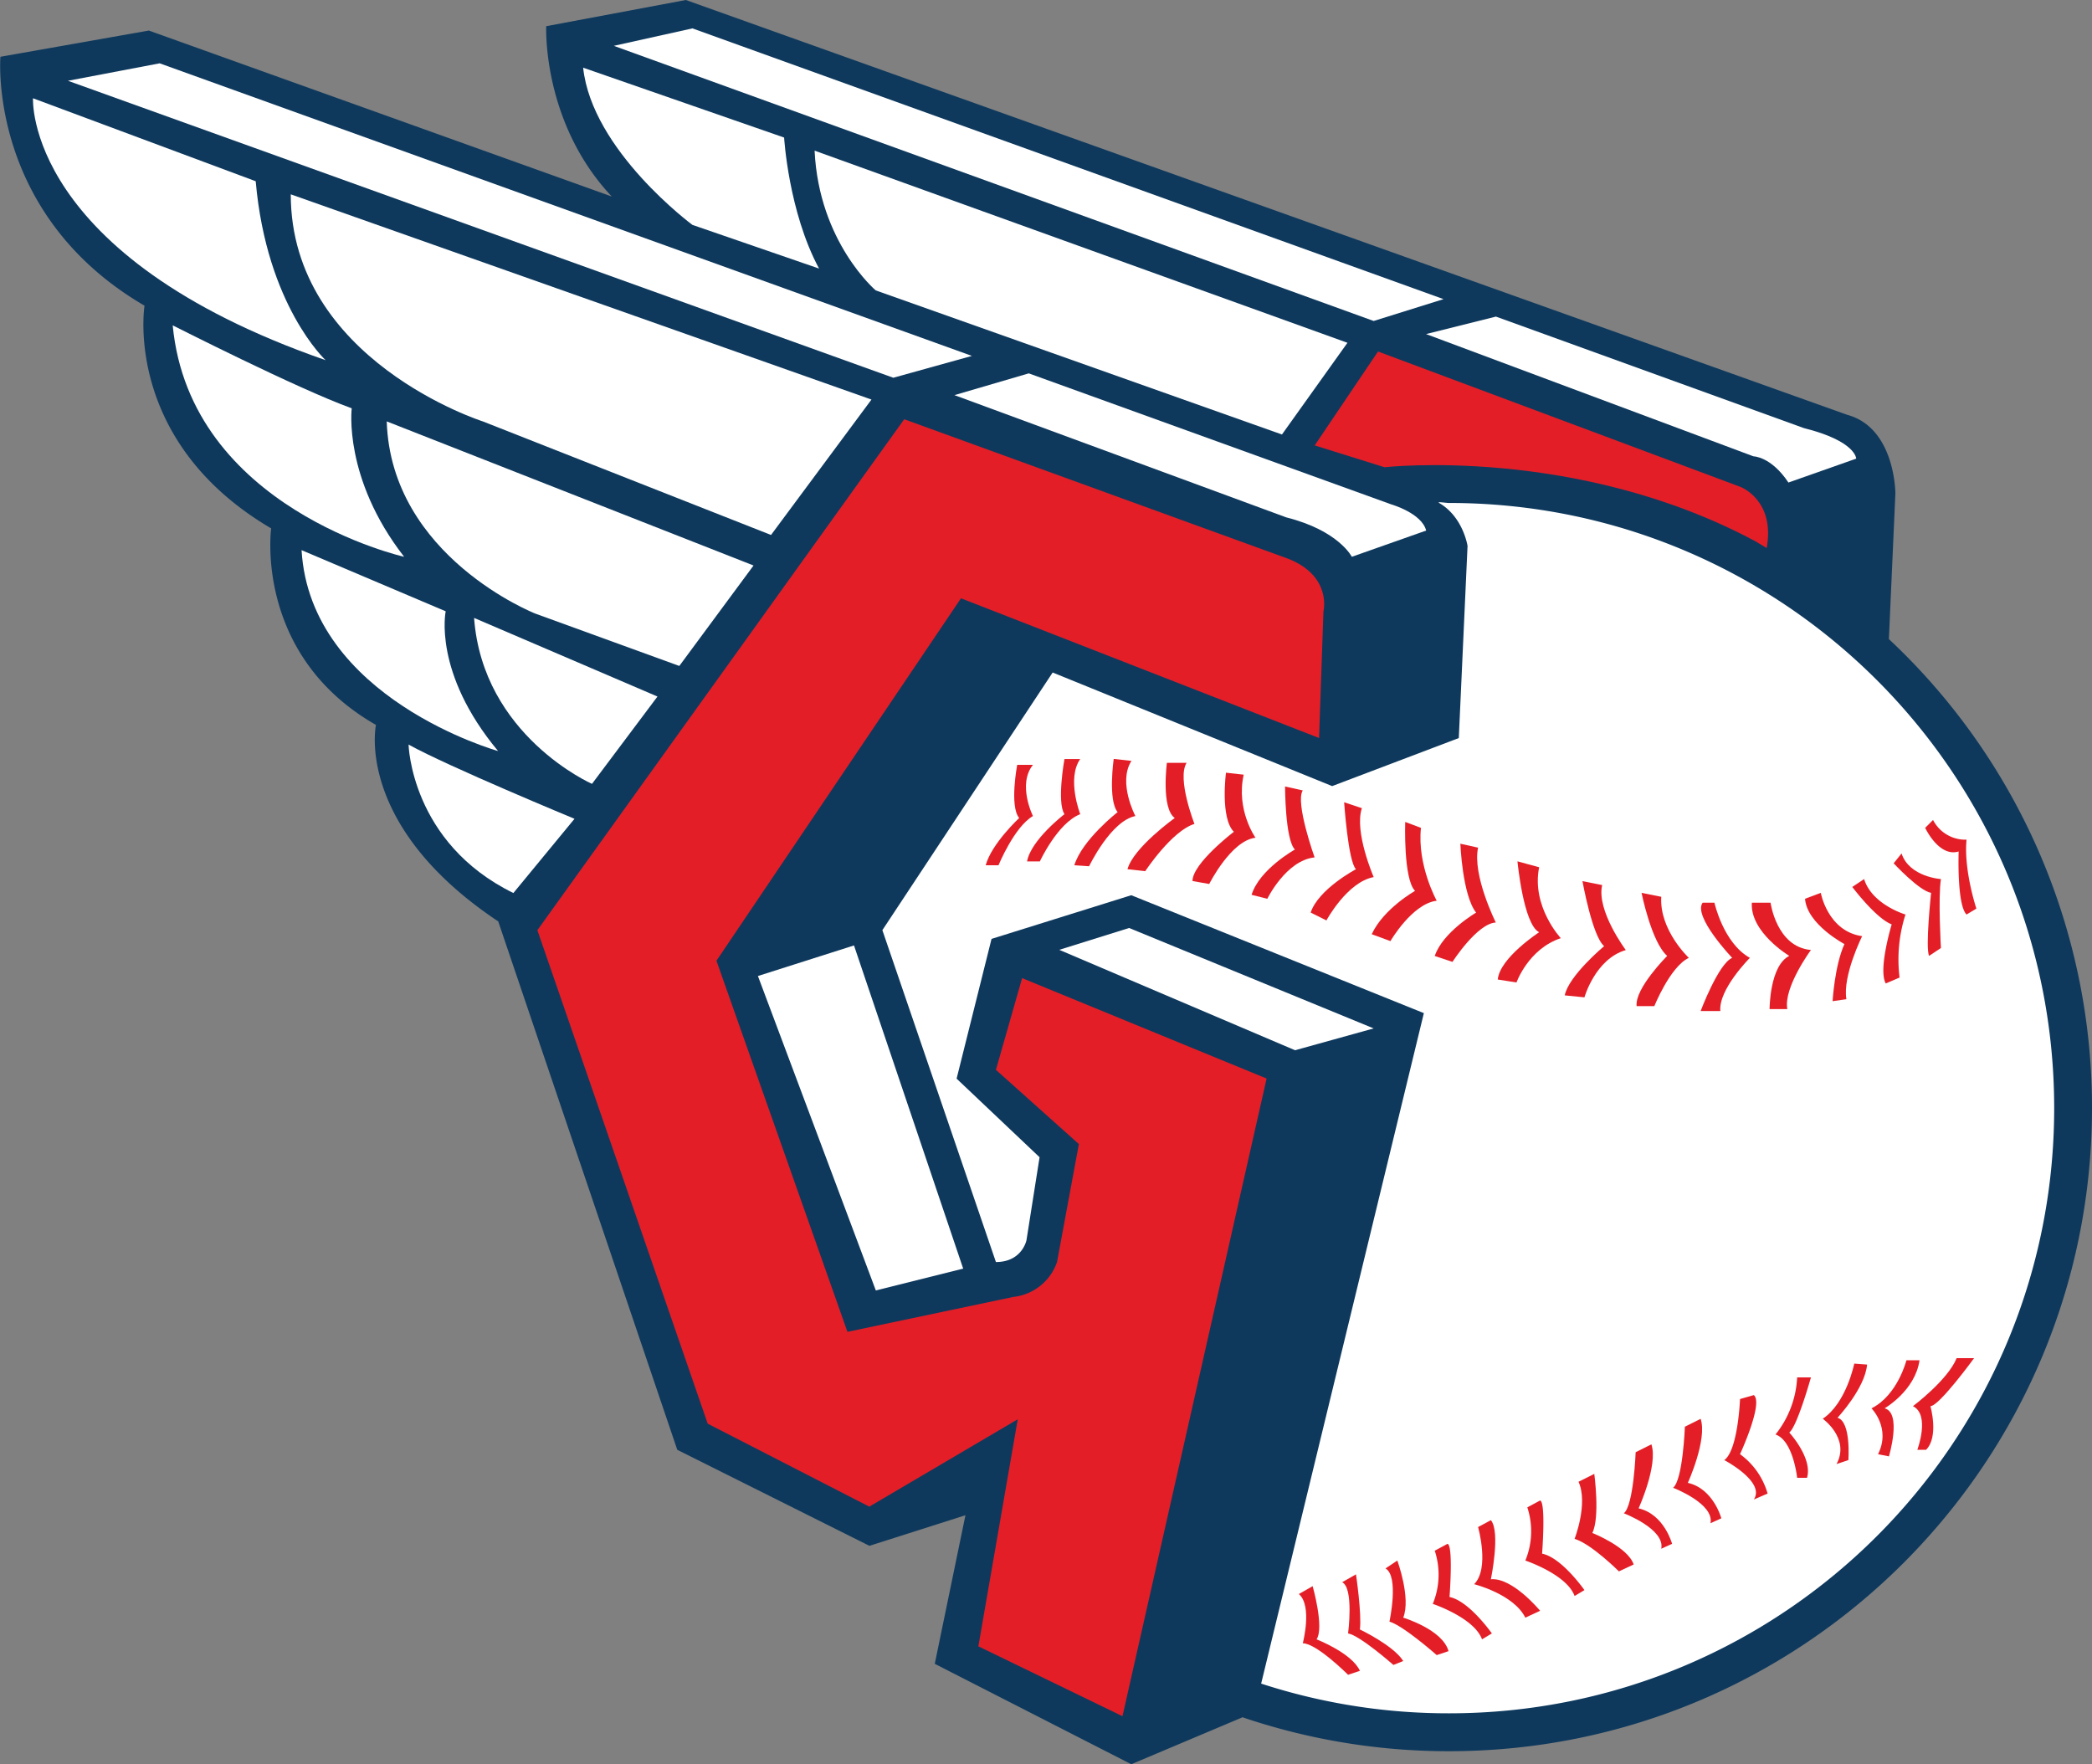 <svg id="Layer_1" data-name="Layer 1" xmlns="http://www.w3.org/2000/svg" viewBox="0 0 849.72 716.59"><rect x="0" y="0" width="849.72" height="716.59" fill="#808080" stroke="none"/><defs><style>.cls-1{fill:#0e395d;}.cls-2{fill:#e41e27;}.cls-3{fill:#fff;}</style></defs><title>cleveland guardians-logo</title><path class="cls-1" d="M454.82,817.5l79.82,40.79,45.18-19.07A260.83,260.83,0,0,0,663.68,853C807.93,853,924.86,736,924.86,591.79a260.46,260.46,0,0,0-82.5-190.5L845,342.14s0-26.61-19.51-31.93L353.72,141.71,297,152.35s-1.77,39,26.61,69.17l-188-67.4-60.3,10.65s-5.32,63.85,58.53,101.1c0,0-8.87,55,51.44,90.46,0,0-7.1,51.44,42.57,79.82,0,0-8.87,40.79,49.66,79.81l72.72,214.62,78.05,39,39-12.42Z" transform="translate(-75.14 -141.71)"/><path class="cls-2" d="M488.53,718.17l-16,92.23,58.53,28.38,58.54-259L490.3,539l-10.64,37.25,33.7,30.15-8.87,47.89a21.17,21.17,0,0,1-17.74,14.19l-67.4,14.19L366.14,531.93l99.33-147.22,145.44,56.76L612.69,390s3.54-14.19-14.19-21.29L442.41,312l-149,207.53,69.18,200.43,65.63,33.7Z" transform="translate(-75.14 -141.71)"/><polygon class="cls-3" points="557.95 417.71 526.02 426.58 430.24 385.79 458.62 376.92 557.95 417.71"/><polygon class="cls-3" points="346.87 384.01 307.85 396.43 355.74 524.14 391.22 515.27 346.87 384.01"/><polygon class="cls-3" points="586.33 121.5 557.95 130.37 249.32 18.62 281.25 11.53 586.33 121.5"/><path class="cls-3" d="M682.75,270.3l-28.38,7.1,133,49.66s7.09,0,14.19,10.64L829.08,328s0-7.1-21.28-12.42Z" transform="translate(-75.14 -141.71)"/><path class="cls-3" d="M622.44,280.94l-26.6,37.25-165-58.53s-23.06-19.51-24.83-56.76Z" transform="translate(-75.14 -141.71)"/><path class="cls-3" d="M393.63,197.58s1.77,30.15,14.19,53.21l-51.44-17.74S315.59,202.9,312,169.2Z" transform="translate(-75.14 -141.71)"/><path class="cls-3" d="M624.22,367.86s-5.33-10.65-26.61-16l-134.8-49.66L493,293.36l147.22,53.21s12.41,3.55,14.19,10.64Z" transform="translate(-75.14 -141.71)"/><polygon class="cls-3" points="394.76 144.56 362.84 153.43 27.6 32.81 64.85 25.72 394.76 144.56"/><path class="cls-3" d="M429.11,304l-40.8,55L271.24,312.87s-78-24.83-78-92.23Z" transform="translate(-75.14 -141.71)"/><path class="cls-3" d="M179,215.32l-90.46-33.7S85,245.47,207.39,288C207.39,288,183.44,265.87,179,215.32Z" transform="translate(-75.14 -141.71)"/><path class="cls-3" d="M381.21,371.4l-30.15,40.8-58.53-21.28S234,367.86,232.22,312.87Z" transform="translate(-75.14 -141.71)"/><path class="cls-3" d="M218,307.55s-3.55,28.38,21.29,60.31c0,0-86.92-19.51-94-94C145.31,273.85,195.86,299.57,218,307.55Z" transform="translate(-75.14 -141.71)"/><path class="cls-3" d="M342.19,424.62l-26.6,35.47s-44.35-19.51-47.89-67.4Z" transform="translate(-75.14 -141.71)"/><path class="cls-3" d="M256.17,390s-5.32,24.83,21.28,56.76c0,0-76.27-21.29-79.82-81.59Z" transform="translate(-75.14 -141.71)"/><path class="cls-3" d="M283.66,504.43l24.83-30.15s-51.44-21.28-67.4-30.15C241.09,444.13,242,484,283.66,504.43Z" transform="translate(-75.14 -141.71)"/><path class="cls-2" d="M792.72,364.31c3.55-19.51-10.64-24.83-10.64-24.83l-147.22-55-25.72,38.14,28.38,8.87s78-8.87,150.77,30.15Z" transform="translate(-75.14 -141.71)"/><path class="cls-3" d="M659.69,346c-1.15-.66,2.66,0,4,0C799.44,346,909.5,456,909.5,591.79S799.44,837.61,663.68,837.61a245.44,245.44,0,0,1-76.29-12.07l66.09-272.33L534.64,505.32l-56.76,17.74-14.19,56.76,33.7,31.92-5.32,33.71s-1.77,8.86-12.41,8.86l-46.12-134.8,69.17-104.65L616.23,461l51.44-19.51,3.55-78.05S669.44,351.64,659.69,346Z" transform="translate(-75.14 -141.71)"/><path class="cls-2" d="M852.14,712.85c7.09,3.54,1.77,17.73,1.77,17.73h3.55c5.32-5.32,1.77-17.73,1.77-17.73,3.55,0,17.74-19.51,17.74-19.51h-7.09C866.33,702.21,852.14,712.85,852.14,712.85Z" transform="translate(-75.14 -141.71)"/><path class="cls-2" d="M854.8,694.22h-5.32s-3.55,14.19-14.19,19.51c0,0,8,8,2.66,18.63l4.43.89s5.33-17.74-1.77-19.52C840.61,713.73,853,706.64,854.8,694.22Z" transform="translate(-75.14 -141.71)"/><path class="cls-2" d="M828.3,695.56s-3.2,16-12.8,22.4c0,0,11.2,8,5.6,18.4l4.8-1.6s1.2-15.6-4.4-17.2c0,0,11.2-12,12-21.6Z" transform="translate(-75.14 -141.71)"/><path class="cls-2" d="M810.7,701.16h-5.6a40.1,40.1,0,0,1-8.8,23.2c7.2,2.4,8.8,17.6,8.8,17.6h4c2.4-8-7.2-18.4-7.2-18.4C805.1,721.16,810.7,701.16,810.7,701.16Z" transform="translate(-75.14 -141.71)"/><path class="cls-2" d="M781.9,732.36s9.6-20.8,5.6-24l-5.6,1.6s-.8,20.8-6.4,24.8c0,0,16.8,8.8,12,16l5.6-2.4A29.85,29.85,0,0,0,781.9,732.36Z" transform="translate(-75.14 -141.71)"/><path class="cls-2" d="M760.7,744s8-17.6,5.2-26l-6.4,3.2s-.8,21.6-4.8,24.8c0,0,16.8,6.4,15.2,14.4l4.4-2S771.1,746.36,760.7,744Z" transform="translate(-75.14 -141.71)"/><path class="cls-2" d="M740.7,754.36s8-17.6,5.2-26l-6.4,3.2s-.8,21.6-4.8,24.8c0,0,16.8,6.4,15.2,14.4l4.4-2S751.1,756.76,740.7,754.36Z" transform="translate(-75.14 -141.71)"/><path class="cls-2" d="M721.9,764.36c3.2-6.4.8-24,.8-24l-6.4,3.2c4,8.8-1.6,23.2-1.6,23.2,6.8,2,18,13.2,18,13.2l6-2.8C736.3,770,721.9,764.36,721.9,764.36Z" transform="translate(-75.14 -141.71)"/><path class="cls-2" d="M701.5,772.76s1.6-20.8-.8-21.6l-5.2,2.8a31.12,31.12,0,0,1-.8,21.6s16.8,5.6,20,14.4l4-2.4S709.5,774.36,701.5,772.76Z" transform="translate(-75.14 -141.71)"/><path class="cls-2" d="M680.7,783.16s4-19.2,0-24l-5.2,2.8s4.8,16.8-1.6,23.2c0,0,16,4,20.8,13.6l6-2.8S689.5,782.36,680.7,783.16Z" transform="translate(-75.14 -141.71)"/><path class="cls-2" d="M663.9,790.36s1.6-20.8-.8-21.6l-5.2,2.8a31.12,31.12,0,0,1-.8,21.6s16.8,5.6,20,14.4l4-2.4S671.9,792,663.9,790.36Z" transform="translate(-75.14 -141.71)"/><path class="cls-2" d="M645.1,798.76c3.2-8-2.4-23.2-2.4-23.2l-4.8,3.2c5.6,3.2,1.6,21.6,1.6,21.6,5.6,1.6,19.2,13.6,19.2,13.6l4.8-1.6C661.1,803.56,645.1,798.76,645.1,798.76Z" transform="translate(-75.14 -141.71)"/><path class="cls-2" d="M627.5,803.56c.8-6.4-1.6-22.4-1.6-22.4l-5.6,3.2c4.8,2.4,2.4,20.8,2.4,20.8,4.8.8,18.4,12.8,18.4,12.8l4-1.6C641.1,810,627.5,803.56,627.5,803.56Z" transform="translate(-75.14 -141.71)"/><path class="cls-2" d="M609.9,807.56c3.2-4.8-1.6-21.6-1.6-21.6l-5.6,3.2c5.6,4.8,1.6,20,1.6,20,5.6,0,18.4,12.8,18.4,12.8l4.8-1.6C624.3,813.16,609.9,807.56,609.9,807.56Z" transform="translate(-75.14 -141.71)"/><path class="cls-2" d="M870.7,487.56s-.8,21.6,3.2,25.6l4-2.4s-5.2-15.6-4-28a14.74,14.74,0,0,1-13.6-8l-3.2,3.2S862.7,490,870.7,487.56Z" transform="translate(-75.14 -141.71)"/><path class="cls-2" d="M859.5,504.36s-2.4,22.4-.8,25.6l4.8-3.2s-1.2-20.4,0-28c0,0-12.8-.8-16-10.4l-3.2,4S854.7,503.56,859.5,504.36Z" transform="translate(-75.14 -141.71)"/><path class="cls-2" d="M843.5,517.16s-5.6,18.4-2.4,24l5.6-2.4a59.86,59.86,0,0,1,2.4-25.6s-13.6-4-16.8-14.4l-4.8,3.2S837.1,514.76,843.5,517.16Z" transform="translate(-75.14 -141.71)"/><path class="cls-2" d="M819.5,548.36l5.6-.8c-1.6-9.6,6.4-25.6,6.4-25.6-14-2-16.8-17.6-16.8-17.6l-6.4,2.4c.8,10.4,16,18.4,16,18.4C820.3,534,819.5,548.36,819.5,548.36Z" transform="translate(-75.14 -141.71)"/><path class="cls-2" d="M794.3,508.36h-7.6c-.8,12,15.2,21.6,15.2,21.6-8,4-8,21.6-8,21.6h7.2c-1.6-8.8,9.6-24,9.6-24C796.7,526.36,794.3,508.36,794.3,508.36Z" transform="translate(-75.14 -141.71)"/><path class="cls-2" d="M765.9,552.36h8c-.8-8.8,12-21.6,12-21.6-10.8-6-14.4-22.4-14.4-22.4h-4.8c-4,5.6,12,22.4,12,22.4C773.1,533.16,765.9,552.36,765.9,552.36Z" transform="translate(-75.14 -141.71)"/><path class="cls-2" d="M739.9,550.36h7.2s6.4-16,14-19.6c0,0-12-11.2-11.2-24.8l-8-1.6s4,20,10.4,25.6C752.3,530,739.1,543.16,739.9,550.36Z" transform="translate(-75.14 -141.71)"/><path class="cls-2" d="M710.7,546l8,.8s4.4-15.6,16.8-19.2c0,0-12-16-9.6-26.4l-8-1.6s4,22.4,8.8,26.4C726.7,526,712.3,538,710.7,546Z" transform="translate(-75.14 -141.71)"/><path class="cls-2" d="M709.1,522.76s-12-12.8-8.8-28.8l-8.8-2.4s2.4,25.6,8.8,28.8c0,0-16,10.4-16.8,19.2l7.6,1.2S695.9,527.16,709.1,522.76Z" transform="translate(-75.14 -141.71)"/><path class="cls-2" d="M657.9,530l7.2,2.4s10-15.6,17.6-16c0,0-9.6-19.2-7.2-30.4l-7.2-1.6s.8,20.8,6.4,28C674.7,512.36,661.1,520.36,657.9,530Z" transform="translate(-75.14 -141.71)"/><path class="cls-2" d="M632.3,521.16l7.6,2.8s8.8-15.2,18.8-16.4c0,0-8-14.4-6.4-29.6l-6.4-2.4s-.8,23.2,4,28C649.9,503.56,637.1,510.76,632.3,521.16Z" transform="translate(-75.14 -141.71)"/><path class="cls-2" d="M607.5,512.36l6.4,3.2s8.4-15.6,19.2-17.6c0,0-8-18.4-4.8-28l-7.2-2.4s1.6,24,4.8,27.2C625.9,494.76,610.7,502.76,607.5,512.36Z" transform="translate(-75.14 -141.71)"/><path class="cls-2" d="M604.3,462.76l-7.2-1.6s0,21.6,4,25.6c0,0-14.4,8-17.6,18.4l6.4,1.6s7.6-15.6,19.2-16.8C609.1,490,601.1,467.56,604.3,462.76Z" transform="translate(-75.14 -141.71)"/><path class="cls-2" d="M580.3,456.36l-7.2-.8s-2.4,18.4,3.2,24c0,0-16.8,12.8-16.8,20l6.8,1.2s8.8-17.6,18.8-18.8C585.1,482,577.1,470.76,580.3,456.36Z" transform="translate(-75.14 -141.71)"/><path class="cls-2" d="M557.1,451.56h-8s-2.4,18.4,3.2,22.4c0,0-16.8,12-19.2,20.8l7.2.8s10.8-16.4,20-19.2C560.3,476.36,553.1,458,557.1,451.56Z" transform="translate(-75.14 -141.71)"/><path class="cls-2" d="M534.7,450.76l-7.2-.8s-2.4,16.8,1.6,21.6c0,0-14.4,11.2-17.6,21.6l6,.4s8.8-18.4,18.8-20.4C536.3,473.16,529.1,459.56,534.7,450.76Z" transform="translate(-75.14 -141.71)"/><path class="cls-2" d="M513.9,450h-6.4s-3.2,17.6,0,22.4c0,0-13.6,10.4-15.2,19.2h5.2s7.2-15.6,16.4-19.2C513.9,472.36,508.3,458,513.9,450Z" transform="translate(-75.14 -141.71)"/><path class="cls-2" d="M494.7,452.36h-6.4s-3.2,16.8.8,21.6c0,0-11.2,10.4-13.6,19.2h5.2s6.4-15.6,14-20C494.7,473.16,488.3,460.36,494.7,452.36Z" transform="translate(-75.14 -141.71)"/></svg>